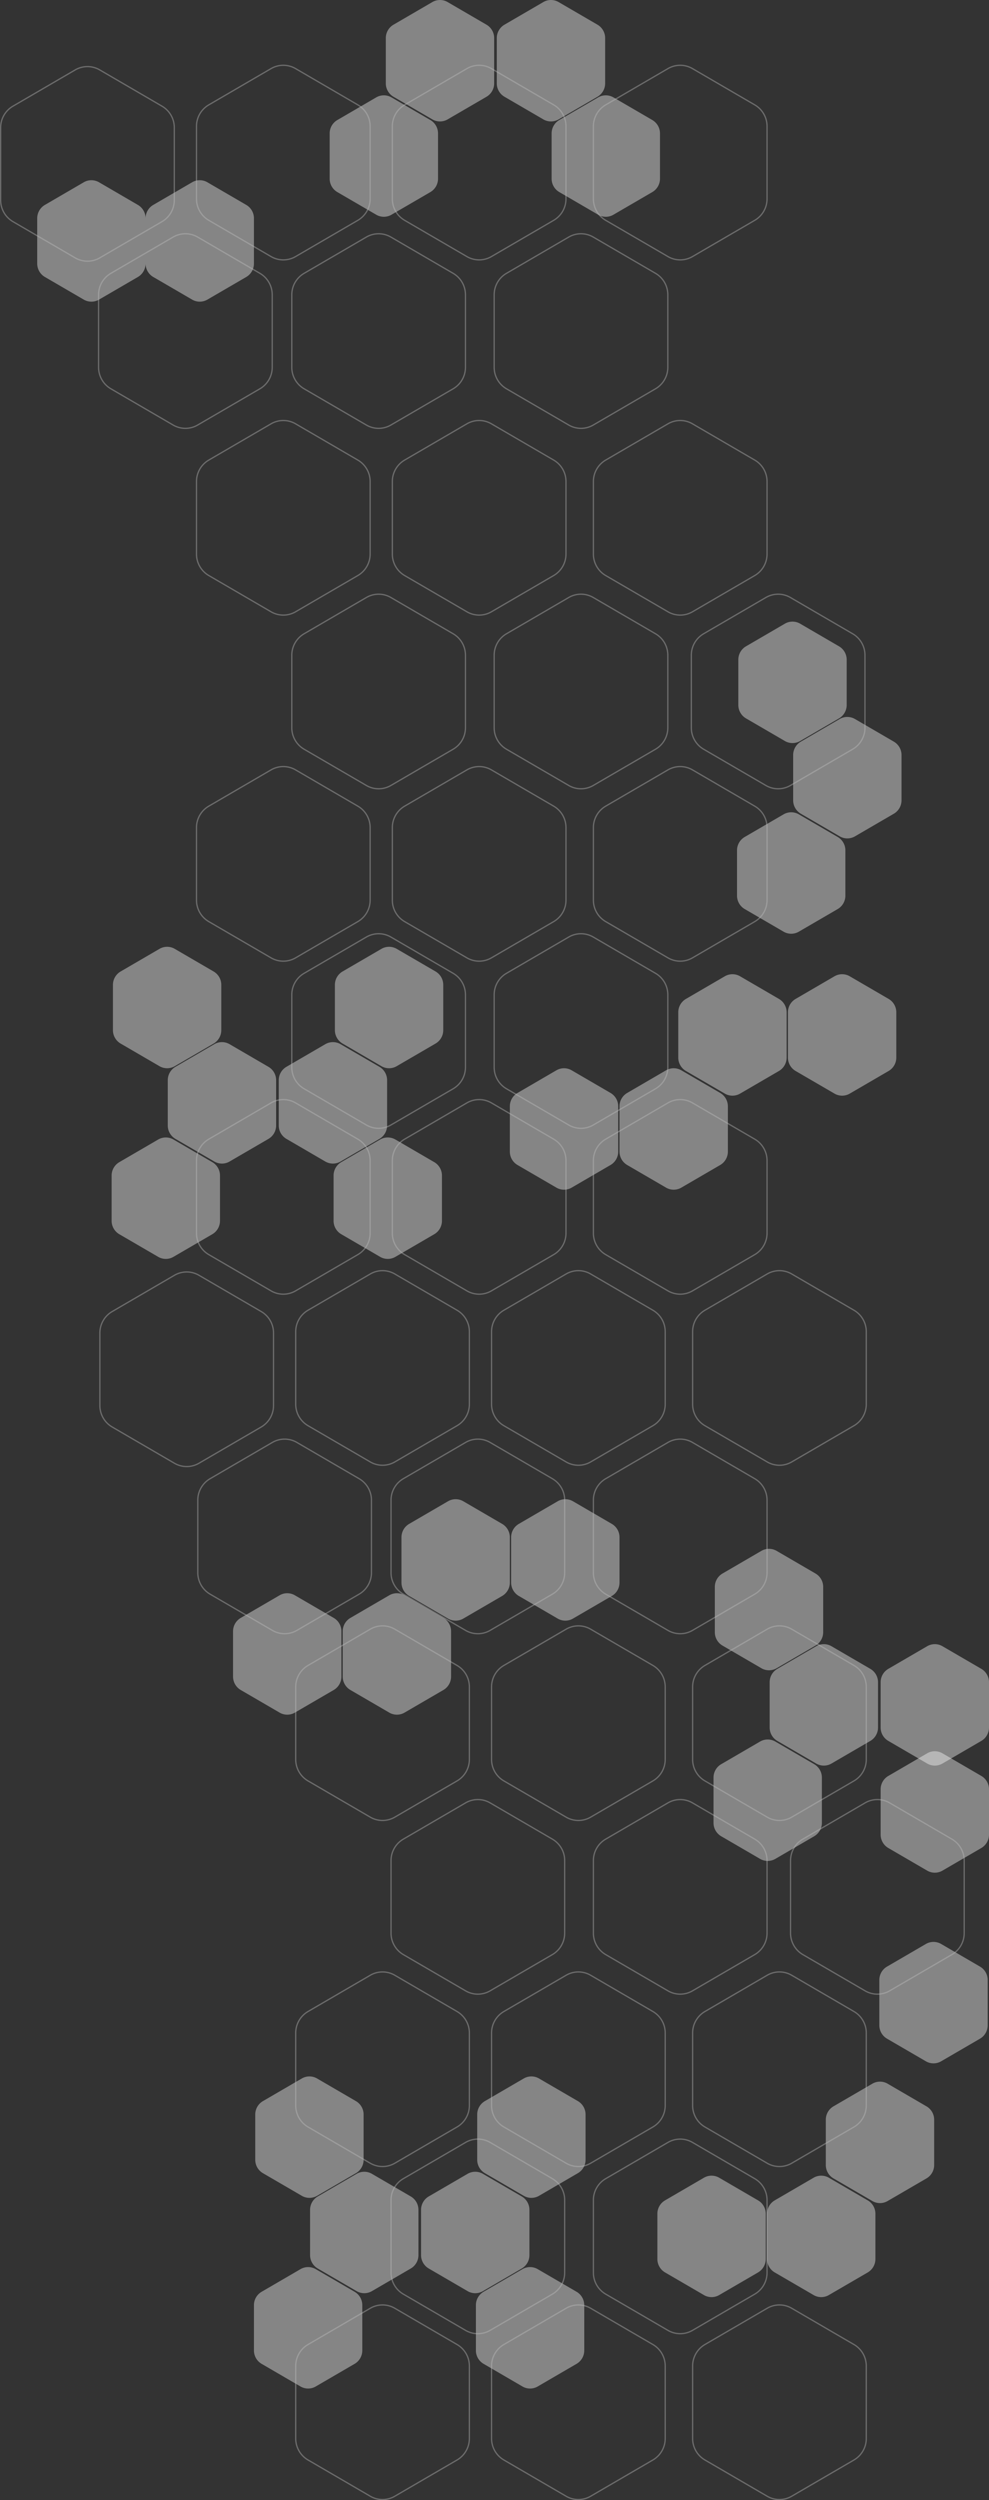 <svg xmlns="http://www.w3.org/2000/svg" viewBox="0 0 757.5 1914.5">
    <rect x="0" y="0" width="757.5" height="1914.5" fill="#333333" stroke="none"/>
    <defs>
        <style>
            .cls-1{fill:#fff;fill-opacity:.4;fill-rule:evenodd}.cls-2{opacity:.4}.cls-3{fill:none;stroke:#bebebe}
        </style>
    </defs>
    <path d="M178.5 1283.83a11.88 11.88 0 0 0 5.87 10.26l29.76 17.32a11.63 11.63 0 0 0 11.74 0l29.76-17.32a11.88 11.88 0 0 0 5.87-10.26v-34.66a11.85 11.85 0 0 0-5.87-10.25l-29.76-17.33a11.63 11.63 0 0 0-11.74 0l-29.76 17.33a11.85 11.85 0 0 0-5.87 10.25zM262.5 1283.83a11.88 11.88 0 0 0 5.87 10.26l29.76 17.32a11.63 11.63 0 0 0 11.74 0l29.76-17.32a11.88 11.88 0 0 0 5.87-10.26v-34.66a11.85 11.85 0 0 0-5.87-10.25l-29.76-17.33a11.63 11.63 0 0 0-11.74 0l-29.76 17.33a11.85 11.85 0 0 0-5.87 10.25zM307.5 1211.83a11.88 11.88 0 0 0 5.87 10.26l29.76 17.32a11.63 11.63 0 0 0 11.74 0l29.76-17.32a11.88 11.88 0 0 0 5.87-10.26v-34.66a11.85 11.85 0 0 0-5.87-10.25l-29.76-17.33a11.63 11.63 0 0 0-11.74 0l-29.76 17.33a11.85 11.85 0 0 0-5.87 10.25zm84 0a11.88 11.88 0 0 0 5.87 10.26l29.76 17.32a11.63 11.63 0 0 0 11.74 0l29.76-17.32a11.88 11.88 0 0 0 5.87-10.26v-34.66a11.85 11.85 0 0 0-5.87-10.25l-29.76-17.33a11.63 11.63 0 0 0-11.74 0l-29.76 17.33a11.85 11.85 0 0 0-5.87 10.25zM547.5 1249.83a11.88 11.88 0 0 0 5.87 10.26l29.76 17.32a11.63 11.63 0 0 0 11.74 0l29.76-17.32a11.88 11.88 0 0 0 5.87-10.26v-34.66a11.85 11.85 0 0 0-5.87-10.25l-29.76-17.33a11.63 11.63 0 0 0-11.74 0l-29.76 17.33a11.85 11.85 0 0 0-5.87 10.25zm42 73a11.88 11.88 0 0 0 5.87 10.26l29.76 17.32a11.63 11.63 0 0 0 11.74 0l29.76-17.32a11.88 11.88 0 0 0 5.87-10.26v-34.66a11.85 11.85 0 0 0-5.87-10.25l-29.76-17.33a11.63 11.63 0 0 0-11.74 0l-29.76 17.33a11.85 11.85 0 0 0-5.87 10.25zm-43 73a11.88 11.88 0 0 0 5.87 10.26l29.76 17.32a11.63 11.63 0 0 0 11.74 0l29.76-17.32a11.88 11.88 0 0 0 5.87-10.26v-34.66a11.85 11.85 0 0 0-5.87-10.25l-29.76-17.33a11.63 11.63 0 0 0-11.74 0l-29.76 17.33a11.85 11.85 0 0 0-5.87 10.25zM757.5 1288.17a11.88 11.88 0 0 0-5.87-10.26l-29.76-17.32a11.63 11.63 0 0 0-11.74 0l-29.76 17.32a11.88 11.88 0 0 0-5.87 10.26v34.66a11.85 11.85 0 0 0 5.87 10.25l29.76 17.33a11.63 11.63 0 0 0 11.74 0l29.76-17.33a11.85 11.85 0 0 0 5.87-10.25zM28.5 201.83a11.88 11.88 0 0 0 5.87 10.26l29.76 17.32a11.63 11.63 0 0 0 11.74 0l29.76-17.32a11.88 11.88 0 0 0 5.87-10.26v-34.66a11.85 11.85 0 0 0-5.87-10.25l-29.76-17.33a11.63 11.63 0 0 0-11.74 0l-29.76 17.33a11.85 11.85 0 0 0-5.87 10.25z" class="cls-1"/>
    <path d="M111.5 201.83a11.88 11.88 0 0 0 5.87 10.26l29.76 17.32a11.63 11.63 0 0 0 11.74 0l29.76-17.32a11.88 11.88 0 0 0 5.87-10.26v-34.66a11.85 11.85 0 0 0-5.87-10.25l-29.76-17.33a11.63 11.63 0 0 0-11.74 0l-29.76 17.33a11.85 11.85 0 0 0-5.87 10.25zm279 680a11.88 11.88 0 0 0 5.87 10.26l29.76 17.32a11.63 11.63 0 0 0 11.74 0l29.76-17.32a11.88 11.88 0 0 0 5.87-10.26v-34.66a11.85 11.85 0 0 0-5.87-10.25l-29.76-17.33a11.63 11.63 0 0 0-11.74 0l-29.76 17.33a11.85 11.85 0 0 0-5.87 10.25zm84 0a11.88 11.88 0 0 0 5.87 10.26l29.76 17.32a11.63 11.63 0 0 0 11.74 0l29.76-17.32a11.88 11.88 0 0 0 5.87-10.26v-34.66a11.85 11.85 0 0 0-5.87-10.25l-29.76-17.33a11.63 11.63 0 0 0-11.74 0l-29.76 17.33a11.85 11.85 0 0 0-5.87 10.25zm45-72a11.88 11.88 0 0 0 5.87 10.26l29.76 17.32a11.63 11.63 0 0 0 11.74 0l29.76-17.32a11.88 11.88 0 0 0 5.87-10.26v-34.66a11.85 11.85 0 0 0-5.87-10.25l-29.76-17.33a11.63 11.63 0 0 0-11.74 0l-29.76 17.33a11.85 11.85 0 0 0-5.87 10.25zm84 0a11.88 11.88 0 0 0 5.87 10.26l29.76 17.32a11.63 11.63 0 0 0 11.74 0l29.76-17.32a11.88 11.88 0 0 0 5.87-10.26v-34.66a11.85 11.85 0 0 0-5.87-10.25l-29.76-17.33a11.63 11.63 0 0 0-11.74 0l-29.76 17.33a11.85 11.85 0 0 0-5.87 10.25zm-517-21a11.88 11.88 0 0 0 5.87 10.26l29.76 17.32a11.63 11.63 0 0 0 11.74 0l29.76-17.32a11.88 11.88 0 0 0 5.87-10.26v-34.66a11.85 11.85 0 0 0-5.87-10.25l-29.76-17.33a11.63 11.63 0 0 0-11.74 0l-29.76 17.33a11.85 11.85 0 0 0-5.87 10.25zm42 73a11.88 11.88 0 0 0 5.87 10.26l29.76 17.32a11.63 11.63 0 0 0 11.74 0l29.76-17.32a11.88 11.88 0 0 0 5.87-10.26v-34.66a11.85 11.85 0 0 0-5.87-10.25l-29.76-17.33a11.63 11.63 0 0 0-11.74 0l-29.76 17.33a11.85 11.85 0 0 0-5.87 10.25zm-43 73a11.88 11.88 0 0 0 5.87 10.26l29.76 17.32a11.63 11.63 0 0 0 11.74 0l29.76-17.32a11.88 11.88 0 0 0 5.87-10.26v-34.66a11.85 11.85 0 0 0-5.87-10.25l-29.76-17.33a11.63 11.63 0 0 0-11.74 0l-29.76 17.33a11.85 11.85 0 0 0-5.87 10.25zm253-34.66a11.88 11.88 0 0 0-5.87-10.26l-29.76-17.32a11.63 11.63 0 0 0-11.74 0l-29.76 17.32a11.88 11.88 0 0 0-5.87 10.26v34.66a11.85 11.85 0 0 0 5.87 10.25l29.76 17.33a11.63 11.63 0 0 0 11.74 0l29.76-17.33a11.85 11.85 0 0 0 5.87-10.25zm-42-73a11.88 11.88 0 0 0-5.87-10.26l-29.76-17.32a11.63 11.63 0 0 0-11.74 0l-29.76 17.32a11.88 11.88 0 0 0-5.87 10.26v34.66a11.85 11.85 0 0 0 5.87 10.25l29.76 17.33a11.63 11.63 0 0 0 11.74 0l29.76-17.33a11.85 11.85 0 0 0 5.87-10.25zm43-73a11.88 11.88 0 0 0-5.87-10.26l-29.76-17.32a11.63 11.63 0 0 0-11.74 0l-29.76 17.32a11.88 11.88 0 0 0-5.87 10.26v34.66a11.85 11.85 0 0 0 5.87 10.25l29.76 17.33a11.63 11.63 0 0 0 11.74 0l29.76-17.33a11.85 11.85 0 0 0 5.87-10.25zm226-214.34a11.88 11.88 0 0 0 5.87 10.26l29.76 17.32a11.63 11.63 0 0 0 11.74 0l29.76-17.32a11.88 11.88 0 0 0 5.87-10.26v-34.66a11.85 11.85 0 0 0-5.87-10.25l-29.76-17.33a11.63 11.63 0 0 0-11.74 0l-29.76 17.33a11.85 11.85 0 0 0-5.87 10.25zm42 73a11.88 11.88 0 0 0 5.87 10.26l29.76 17.32a11.63 11.63 0 0 0 11.74 0l29.76-17.32a11.88 11.88 0 0 0 5.87-10.26v-34.66a11.85 11.85 0 0 0-5.87-10.25l-29.76-17.33a11.63 11.63 0 0 0-11.74 0l-29.76 17.33a11.85 11.85 0 0 0-5.87 10.25zm-43 73a11.88 11.88 0 0 0 5.87 10.26l29.76 17.32a11.63 11.63 0 0 0 11.74 0l29.76-17.32a11.88 11.88 0 0 0 5.87-10.26v-34.66a11.85 11.85 0 0 0-5.87-10.25l-29.76-17.33a11.63 11.63 0 0 0-11.74 0l-29.76 17.33a11.85 11.85 0 0 0-5.87 10.25zm-61 1044a11.88 11.88 0 0 0 5.87 10.26l29.76 17.32a11.63 11.63 0 0 0 11.74 0l29.76-17.32a11.88 11.88 0 0 0 5.87-10.26v-34.66a11.85 11.85 0 0 0-5.87-10.25l-29.76-17.33a11.63 11.63 0 0 0-11.74 0l-29.76 17.33a11.85 11.85 0 0 0-5.87 10.25zm84 0a11.88 11.88 0 0 0 5.87 10.26l29.76 17.32a11.63 11.63 0 0 0 11.74 0l29.76-17.32a11.88 11.88 0 0 0 5.87-10.26v-34.66a11.85 11.85 0 0 0-5.87-10.25l-29.76-17.33a11.63 11.63 0 0 0-11.74 0l-29.76 17.33a11.85 11.85 0 0 0-5.87 10.25zm45-72a11.88 11.88 0 0 0 5.87 10.26l29.76 17.32a11.63 11.63 0 0 0 11.74 0l29.76-17.32a11.88 11.88 0 0 0 5.87-10.26v-34.66a11.85 11.85 0 0 0-5.87-10.25l-29.76-17.33a11.63 11.63 0 0 0-11.74 0l-29.76 17.33a11.85 11.85 0 0 0-5.87 10.25zm-437-4a11.88 11.88 0 0 0 5.87 10.26l29.76 17.32a11.63 11.63 0 0 0 11.74 0l29.76-17.32a11.88 11.88 0 0 0 5.87-10.26v-34.66a11.85 11.85 0 0 0-5.87-10.25l-29.76-17.33a11.63 11.63 0 0 0-11.74 0l-29.76 17.33a11.85 11.85 0 0 0-5.87 10.25zm42 73a11.88 11.88 0 0 0 5.87 10.26l29.76 17.32a11.63 11.63 0 0 0 11.74 0l29.76-17.32a11.88 11.88 0 0 0 5.87-10.26v-34.66a11.85 11.85 0 0 0-5.87-10.25l-29.76-17.33a11.63 11.63 0 0 0-11.74 0l-29.76 17.33a11.85 11.85 0 0 0-5.87 10.25zm-43 73a11.88 11.88 0 0 0 5.87 10.26l29.76 17.32a11.63 11.63 0 0 0 11.74 0l29.76-17.32a11.88 11.88 0 0 0 5.87-10.26v-34.66a11.85 11.85 0 0 0-5.87-10.25l-29.76-17.33a11.63 11.63 0 0 0-11.74 0l-29.76 17.33a11.85 11.85 0 0 0-5.87 10.25zm253-34.66a11.88 11.88 0 0 0-5.87-10.26l-29.76-17.32a11.63 11.63 0 0 0-11.74 0l-29.76 17.32a11.88 11.88 0 0 0-5.87 10.26v34.66a11.85 11.85 0 0 0 5.87 10.25l29.76 17.33a11.63 11.63 0 0 0 11.74 0l29.76-17.33a11.85 11.85 0 0 0 5.87-10.25zm-42-73a11.88 11.88 0 0 0-5.87-10.26l-29.76-17.32a11.63 11.63 0 0 0-11.74 0l-29.76 17.32a11.88 11.88 0 0 0-5.87 10.26v34.66a11.85 11.85 0 0 0 5.87 10.25l29.76 17.33a11.63 11.63 0 0 0 11.74 0l29.76-17.33a11.85 11.85 0 0 0 5.87-10.25zm43-73a11.88 11.88 0 0 0-5.87-10.26l-29.76-17.32a11.63 11.63 0 0 0-11.74 0l-29.76 17.32a11.88 11.88 0 0 0-5.87 10.26v34.66a11.85 11.85 0 0 0 5.87 10.25l29.76 17.33a11.63 11.63 0 0 0 11.74 0l29.76-17.33a11.85 11.85 0 0 0 5.87-10.25zm226-214.34a11.88 11.88 0 0 0 5.87 10.26l29.76 17.32a11.63 11.63 0 0 0 11.74 0l29.76-17.32a11.88 11.88 0 0 0 5.87-10.26v-34.66a11.85 11.85 0 0 0-5.87-10.25l-29.76-17.33a11.63 11.63 0 0 0-11.74 0l-29.76 17.33a11.85 11.85 0 0 0-5.87 10.25zm-1 146a11.88 11.88 0 0 0 5.87 10.26l29.76 17.32a11.63 11.63 0 0 0 11.74 0l29.76-17.32a11.88 11.88 0 0 0 5.87-10.26v-34.66a11.85 11.85 0 0 0-5.87-10.25l-29.76-17.33a11.63 11.63 0 0 0-11.74 0l-29.76 17.33a11.85 11.85 0 0 0-5.87 10.25zm-378-1487a11.88 11.88 0 0 0 5.87 10.26l29.76 17.32a11.63 11.63 0 0 0 11.74 0l29.76-17.32a11.88 11.88 0 0 0 5.87-10.26V29.17a11.85 11.85 0 0 0-5.87-10.25L342.87 1.59a11.63 11.63 0 0 0-11.74 0l-29.76 17.33a11.85 11.85 0 0 0-5.87 10.25zm-43 73a11.88 11.88 0 0 0 5.87 10.26l29.76 17.32a11.63 11.63 0 0 0 11.74 0l29.76-17.32a11.88 11.88 0 0 0 5.87-10.26v-34.66a11.85 11.85 0 0 0-5.87-10.25l-29.76-17.33a11.63 11.63 0 0 0-11.74 0l-29.76 17.33a11.85 11.85 0 0 0-5.87 10.25zm253-34.66a11.88 11.88 0 0 0-5.87-10.26l-29.76-17.32a11.63 11.63 0 0 0-11.74 0l-29.76 17.32a11.88 11.88 0 0 0-5.87 10.26v34.66a11.85 11.85 0 0 0 5.87 10.25l29.76 17.33a11.63 11.63 0 0 0 11.74 0l29.76-17.33a11.85 11.85 0 0 0 5.87-10.25zm-42-73a11.88 11.88 0 0 0-5.87-10.26L427.87 1.59a11.63 11.63 0 0 0-11.74 0l-29.76 17.32a11.88 11.88 0 0 0-5.87 10.26v34.66a11.85 11.85 0 0 0 5.87 10.25l29.76 17.33a11.63 11.63 0 0 0 11.74 0l29.76-17.33a11.85 11.85 0 0 0 5.87-10.25z" class="cls-1"/>
    <g class="cls-2">
        <path d="M150.5 944.26a19 19 0 0 0 9.41 16.44l47.68 27.76a18.68 18.68 0 0 0 18.82 0l47.68-27.76a19 19 0 0 0 9.41-16.44v-55.52a19 19 0 0 0-9.41-16.43l-47.68-27.77a18.68 18.68 0 0 0-18.82 0l-47.68 27.77a19 19 0 0 0-9.41 16.43zm150 0a19 19 0 0 0 9.41 16.44l47.68 27.76a18.68 18.68 0 0 0 18.82 0l47.68-27.76a19 19 0 0 0 9.41-16.44v-55.52a19 19 0 0 0-9.41-16.43l-47.68-27.77a18.68 18.68 0 0 0-18.82 0l-47.68 27.77a19 19 0 0 0-9.41 16.43zm-150-255a19 19 0 0 0 9.41 16.44l47.68 27.76a18.68 18.68 0 0 0 18.82 0l47.68-27.76a19 19 0 0 0 9.41-16.44v-55.52a19 19 0 0 0-9.41-16.43l-47.68-27.77a18.68 18.68 0 0 0-18.82 0l-47.68 27.77a19 19 0 0 0-9.41 16.43zm150 0a19 19 0 0 0 9.41 16.44l47.68 27.76a18.68 18.68 0 0 0 18.82 0l47.68-27.76a19 19 0 0 0 9.41-16.44v-55.52a19 19 0 0 0-9.41-16.43l-47.68-27.77a18.68 18.68 0 0 0-18.82 0l-47.68 27.77a19 19 0 0 0-9.41 16.43zm154 255a19 19 0 0 0 9.41 16.44l47.68 27.76a18.68 18.68 0 0 0 18.82 0l47.68-27.76a19 19 0 0 0 9.41-16.44v-55.52a19 19 0 0 0-9.41-16.43l-47.68-27.77a18.68 18.68 0 0 0-18.82 0l-47.68 27.77a19 19 0 0 0-9.41 16.43zm0-255a19 19 0 0 0 9.41 16.44l47.68 27.76a18.68 18.68 0 0 0 18.82 0l47.68-27.76a19 19 0 0 0 9.41-16.44v-55.52a19 19 0 0 0-9.41-16.43l-47.68-27.77a18.68 18.68 0 0 0-18.82 0l-47.68 27.77a19 19 0 0 0-9.41 16.43zm-304-537a19 19 0 0 0 9.41 16.44l47.68 27.76a18.68 18.68 0 0 0 18.82 0l47.68-27.76a19 19 0 0 0 9.41-16.44V96.74a19 19 0 0 0-9.41-16.43l-47.68-27.77a18.68 18.68 0 0 0-18.82 0l-47.68 27.77a19 19 0 0 0-9.41 16.43zm150 0a19 19 0 0 0 9.41 16.44l47.68 27.76a18.68 18.68 0 0 0 18.82 0l47.68-27.76a19 19 0 0 0 9.41-16.44V96.74a19 19 0 0 0-9.41-16.43l-47.68-27.77a18.68 18.68 0 0 0-18.82 0l-47.68 27.77a19 19 0 0 0-9.41 16.43zm154 0a19 19 0 0 0 9.41 16.44l47.68 27.76a18.68 18.68 0 0 0 18.82 0l47.68-27.76a19 19 0 0 0 9.41-16.44V96.74a19 19 0 0 0-9.41-16.43l-47.68-27.77a18.68 18.68 0 0 0-18.82 0l-47.68 27.77a19 19 0 0 0-9.41 16.43zm-304 272a19 19 0 0 0 9.41 16.44l47.68 27.76a18.68 18.68 0 0 0 18.82 0l47.68-27.76a19 19 0 0 0 9.41-16.44v-55.52a19 19 0 0 0-9.41-16.43l-47.68-27.77a18.68 18.68 0 0 0-18.82 0l-47.68 27.77a19 19 0 0 0-9.41 16.43zm150 0a19 19 0 0 0 9.41 16.44l47.68 27.76a18.68 18.68 0 0 0 18.82 0l47.68-27.76a19 19 0 0 0 9.41-16.44v-55.52a19 19 0 0 0-9.41-16.43l-47.68-27.77a18.68 18.68 0 0 0-18.82 0l-47.68 27.77a19 19 0 0 0-9.41 16.43zm154 0a19 19 0 0 0 9.41 16.44l47.68 27.76a18.68 18.68 0 0 0 18.82 0l47.68-27.76a19 19 0 0 0 9.41-16.44v-55.52a19 19 0 0 0-9.41-16.43l-47.68-27.77a18.68 18.68 0 0 0-18.82 0l-47.68 27.77a19 19 0 0 0-9.41 16.43zm-231 393a19 19 0 0 0 9.41 16.44l47.68 27.76a18.68 18.68 0 0 0 18.82 0l47.68-27.76a19 19 0 0 0 9.41-16.44v-55.52a19 19 0 0 0-9.41-16.43l-47.68-27.77a18.68 18.68 0 0 0-18.82 0l-47.68 27.77a19 19 0 0 0-9.41 16.43zm155 0a19 19 0 0 0 9.41 16.44l47.68 27.76a18.68 18.68 0 0 0 18.82 0l47.68-27.76a19 19 0 0 0 9.41-16.44v-55.52a19 19 0 0 0-9.41-16.43l-47.68-27.77a18.68 18.68 0 0 0-18.82 0l-47.68 27.77a19 19 0 0 0-9.41 16.43zm-155-260a19 19 0 0 0 9.41 16.44l47.68 27.76a18.68 18.68 0 0 0 18.82 0l47.68-27.76a19 19 0 0 0 9.41-16.44v-55.52a19 19 0 0 0-9.41-16.43l-47.68-27.77a18.68 18.68 0 0 0-18.82 0l-47.68 27.77a19 19 0 0 0-9.41 16.43zm155 0a19 19 0 0 0 9.41 16.44l47.68 27.76a18.68 18.68 0 0 0 18.82 0l47.68-27.76a19 19 0 0 0 9.41-16.44v-55.52a19 19 0 0 0-9.41-16.43l-47.68-27.77a18.68 18.68 0 0 0-18.82 0l-47.68 27.77a19 19 0 0 0-9.41 16.43zm151 0a19 19 0 0 0 9.41 16.44l47.68 27.76a18.68 18.68 0 0 0 18.82 0l47.68-27.76a19 19 0 0 0 9.41-16.44v-55.52a19 19 0 0 0-9.41-16.43l-47.68-27.77a18.68 18.68 0 0 0-18.82 0l-47.68 27.77a19 19 0 0 0-9.41 16.43zm-306-276a19 19 0 0 0 9.41 16.44l47.68 27.76a18.68 18.68 0 0 0 18.82 0l47.68-27.76a19 19 0 0 0 9.41-16.44v-55.52a19 19 0 0 0-9.41-16.43l-47.68-27.77a18.68 18.68 0 0 0-18.82 0l-47.68 27.77a19 19 0 0 0-9.41 16.43zm-148 0a19 19 0 0 0 9.41 16.44l47.68 27.76a18.68 18.68 0 0 0 18.82 0l47.68-27.76a19 19 0 0 0 9.41-16.44v-55.52a19 19 0 0 0-9.41-16.43l-47.68-27.77a18.68 18.68 0 0 0-18.82 0l-47.68 27.77a19 19 0 0 0-9.41 16.43zm-75-128a19 19 0 0 0 9.41 16.44l47.68 27.76a18.68 18.68 0 0 0 18.82 0l47.68-27.76a19 19 0 0 0 9.41-16.44V97.74a19 19 0 0 0-9.41-16.43L76.41 53.54a18.68 18.68 0 0 0-18.82 0L9.91 81.31A19 19 0 0 0 .5 97.74zm378 128a19 19 0 0 0 9.41 16.44l47.68 27.76a18.68 18.68 0 0 0 18.82 0l47.68-27.76a19 19 0 0 0 9.41-16.44v-55.52a19 19 0 0 0-9.41-16.43l-47.68-27.77a18.68 18.68 0 0 0-18.82 0l-47.68 27.77a19 19 0 0 0-9.41 16.43z" class="cls-3"/>
    </g>
    <g class="cls-2">
        <path d="M226.5 1867.26a19 19 0 0 0 9.41 16.44l47.68 27.76a18.68 18.68 0 0 0 18.82 0l47.68-27.76a19 19 0 0 0 9.41-16.44v-55.52a19 19 0 0 0-9.41-16.43l-47.68-27.77a18.68 18.68 0 0 0-18.82 0l-47.68 27.77a19 19 0 0 0-9.41 16.43zm150 0a19 19 0 0 0 9.41 16.44l47.68 27.76a18.68 18.68 0 0 0 18.82 0l47.68-27.76a19 19 0 0 0 9.41-16.44v-55.52a19 19 0 0 0-9.41-16.43l-47.68-27.77a18.68 18.68 0 0 0-18.82 0l-47.68 27.77a19 19 0 0 0-9.41 16.43zm-150-255a19 19 0 0 0 9.41 16.44l47.68 27.76a18.68 18.68 0 0 0 18.82 0l47.68-27.76a19 19 0 0 0 9.41-16.44v-55.52a19 19 0 0 0-9.41-16.43l-47.68-27.77a18.68 18.68 0 0 0-18.82 0l-47.68 27.77a19 19 0 0 0-9.41 16.43zm150 0a19 19 0 0 0 9.41 16.44l47.68 27.76a18.68 18.68 0 0 0 18.82 0l47.68-27.76a19 19 0 0 0 9.41-16.44v-55.52a19 19 0 0 0-9.41-16.43l-47.68-27.77a18.68 18.68 0 0 0-18.82 0l-47.68 27.77a19 19 0 0 0-9.41 16.43zm154 255a19 19 0 0 0 9.41 16.44l47.68 27.76a18.68 18.68 0 0 0 18.82 0l47.68-27.76a19 19 0 0 0 9.41-16.44v-55.52a19 19 0 0 0-9.41-16.43l-47.68-27.77a18.68 18.68 0 0 0-18.82 0l-47.68 27.77a19 19 0 0 0-9.41 16.43zm0-255a19 19 0 0 0 9.41 16.44l47.68 27.76a18.68 18.68 0 0 0 18.82 0l47.68-27.76a19 19 0 0 0 9.41-16.44v-55.52a19 19 0 0 0-9.41-16.43l-47.68-27.77a18.68 18.68 0 0 0-18.82 0l-47.68 27.77a19 19 0 0 0-9.41 16.43zm-304-537a19 19 0 0 0 9.41 16.44l47.68 27.76a18.68 18.68 0 0 0 18.82 0l47.68-27.76a19 19 0 0 0 9.41-16.44v-55.52a19 19 0 0 0-9.41-16.43l-47.68-27.77a18.68 18.68 0 0 0-18.82 0l-47.68 27.77a19 19 0 0 0-9.41 16.43zm150 0a19 19 0 0 0 9.41 16.44l47.68 27.76a18.68 18.68 0 0 0 18.82 0l47.68-27.76a19 19 0 0 0 9.41-16.44v-55.52a19 19 0 0 0-9.41-16.43l-47.68-27.77a18.68 18.68 0 0 0-18.82 0l-47.68 27.77a19 19 0 0 0-9.41 16.43zm154 0a19 19 0 0 0 9.41 16.44l47.68 27.76a18.68 18.68 0 0 0 18.82 0l47.68-27.76a19 19 0 0 0 9.41-16.44v-55.52a19 19 0 0 0-9.41-16.43l-47.68-27.77a18.68 18.68 0 0 0-18.82 0l-47.68 27.77a19 19 0 0 0-9.41 16.43zm-304 272a19 19 0 0 0 9.41 16.44l47.68 27.76a18.68 18.68 0 0 0 18.82 0l47.68-27.76a19 19 0 0 0 9.41-16.44v-55.52a19 19 0 0 0-9.41-16.43l-47.68-27.77a18.68 18.68 0 0 0-18.82 0l-47.68 27.77a19 19 0 0 0-9.41 16.43zm150 0a19 19 0 0 0 9.41 16.44l47.68 27.76a18.68 18.68 0 0 0 18.82 0l47.68-27.76a19 19 0 0 0 9.41-16.44v-55.52a19 19 0 0 0-9.41-16.43l-47.68-27.77a18.68 18.68 0 0 0-18.82 0l-47.68 27.77a19 19 0 0 0-9.41 16.43zm154 0a19 19 0 0 0 9.41 16.44l47.68 27.76a18.68 18.68 0 0 0 18.82 0l47.68-27.76a19 19 0 0 0 9.41-16.44v-55.52a19 19 0 0 0-9.41-16.43l-47.68-27.77a18.68 18.68 0 0 0-18.82 0l-47.68 27.77a19 19 0 0 0-9.41 16.43zm-231 393a19 19 0 0 0 9.41 16.44l47.68 27.76a18.68 18.68 0 0 0 18.82 0l47.68-27.76a19 19 0 0 0 9.41-16.44v-55.52a19 19 0 0 0-9.41-16.43l-47.68-27.77a18.68 18.68 0 0 0-18.82 0l-47.68 27.77a19 19 0 0 0-9.41 16.43zm155 0a19 19 0 0 0 9.41 16.44l47.68 27.76a18.68 18.68 0 0 0 18.82 0l47.68-27.76a19 19 0 0 0 9.41-16.44v-55.52a19 19 0 0 0-9.41-16.43l-47.68-27.77a18.68 18.68 0 0 0-18.82 0l-47.68 27.77a19 19 0 0 0-9.41 16.43zm-155-260a19 19 0 0 0 9.41 16.44l47.68 27.76a18.68 18.68 0 0 0 18.82 0l47.68-27.76a19 19 0 0 0 9.41-16.44v-55.52a19 19 0 0 0-9.41-16.43l-47.68-27.77a18.68 18.68 0 0 0-18.82 0l-47.68 27.77a19 19 0 0 0-9.41 16.43zm155 0a19 19 0 0 0 9.41 16.44l47.68 27.76a18.68 18.68 0 0 0 18.82 0l47.68-27.76a19 19 0 0 0 9.41-16.44v-55.52a19 19 0 0 0-9.41-16.43l-47.68-27.77a18.68 18.68 0 0 0-18.82 0l-47.68 27.77a19 19 0 0 0-9.41 16.43zm151 0a19 19 0 0 0 9.41 16.44l47.68 27.76a18.68 18.68 0 0 0 18.82 0l47.68-27.76a19 19 0 0 0 9.41-16.44v-55.52a19 19 0 0 0-9.41-16.43l-47.68-27.77a18.68 18.68 0 0 0-18.82 0l-47.68 27.77a19 19 0 0 0-9.41 16.43zm-306-276a19 19 0 0 0 9.41 16.44l47.68 27.76a18.68 18.68 0 0 0 18.82 0l47.68-27.76a19 19 0 0 0 9.41-16.44v-55.52a19 19 0 0 0-9.41-16.43l-47.68-27.77a18.68 18.68 0 0 0-18.82 0l-47.68 27.77a19 19 0 0 0-9.41 16.43zm-148 0a19 19 0 0 0 9.41 16.44l47.68 27.76a18.68 18.68 0 0 0 18.82 0l47.68-27.76a19 19 0 0 0 9.41-16.44v-55.52a19 19 0 0 0-9.41-16.43l-47.68-27.77a18.68 18.68 0 0 0-18.82 0l-47.68 27.77a19 19 0 0 0-9.41 16.43zm-75-128a19 19 0 0 0 9.41 16.44l47.68 27.76a18.68 18.68 0 0 0 18.82 0l47.68-27.76a19 19 0 0 0 9.41-16.44v-55.52a19 19 0 0 0-9.41-16.43l-47.68-27.77a18.68 18.68 0 0 0-18.82 0l-47.68 27.77a19 19 0 0 0-9.41 16.43zm378 128a19 19 0 0 0 9.41 16.44l47.68 27.76a18.68 18.68 0 0 0 18.82 0l47.68-27.76a19 19 0 0 0 9.41-16.44v-55.52a19 19 0 0 0-9.41-16.43l-47.68-27.77a18.68 18.68 0 0 0-18.82 0l-47.68 27.77a19 19 0 0 0-9.41 16.43z" class="cls-3"/>
    </g>
</svg>
